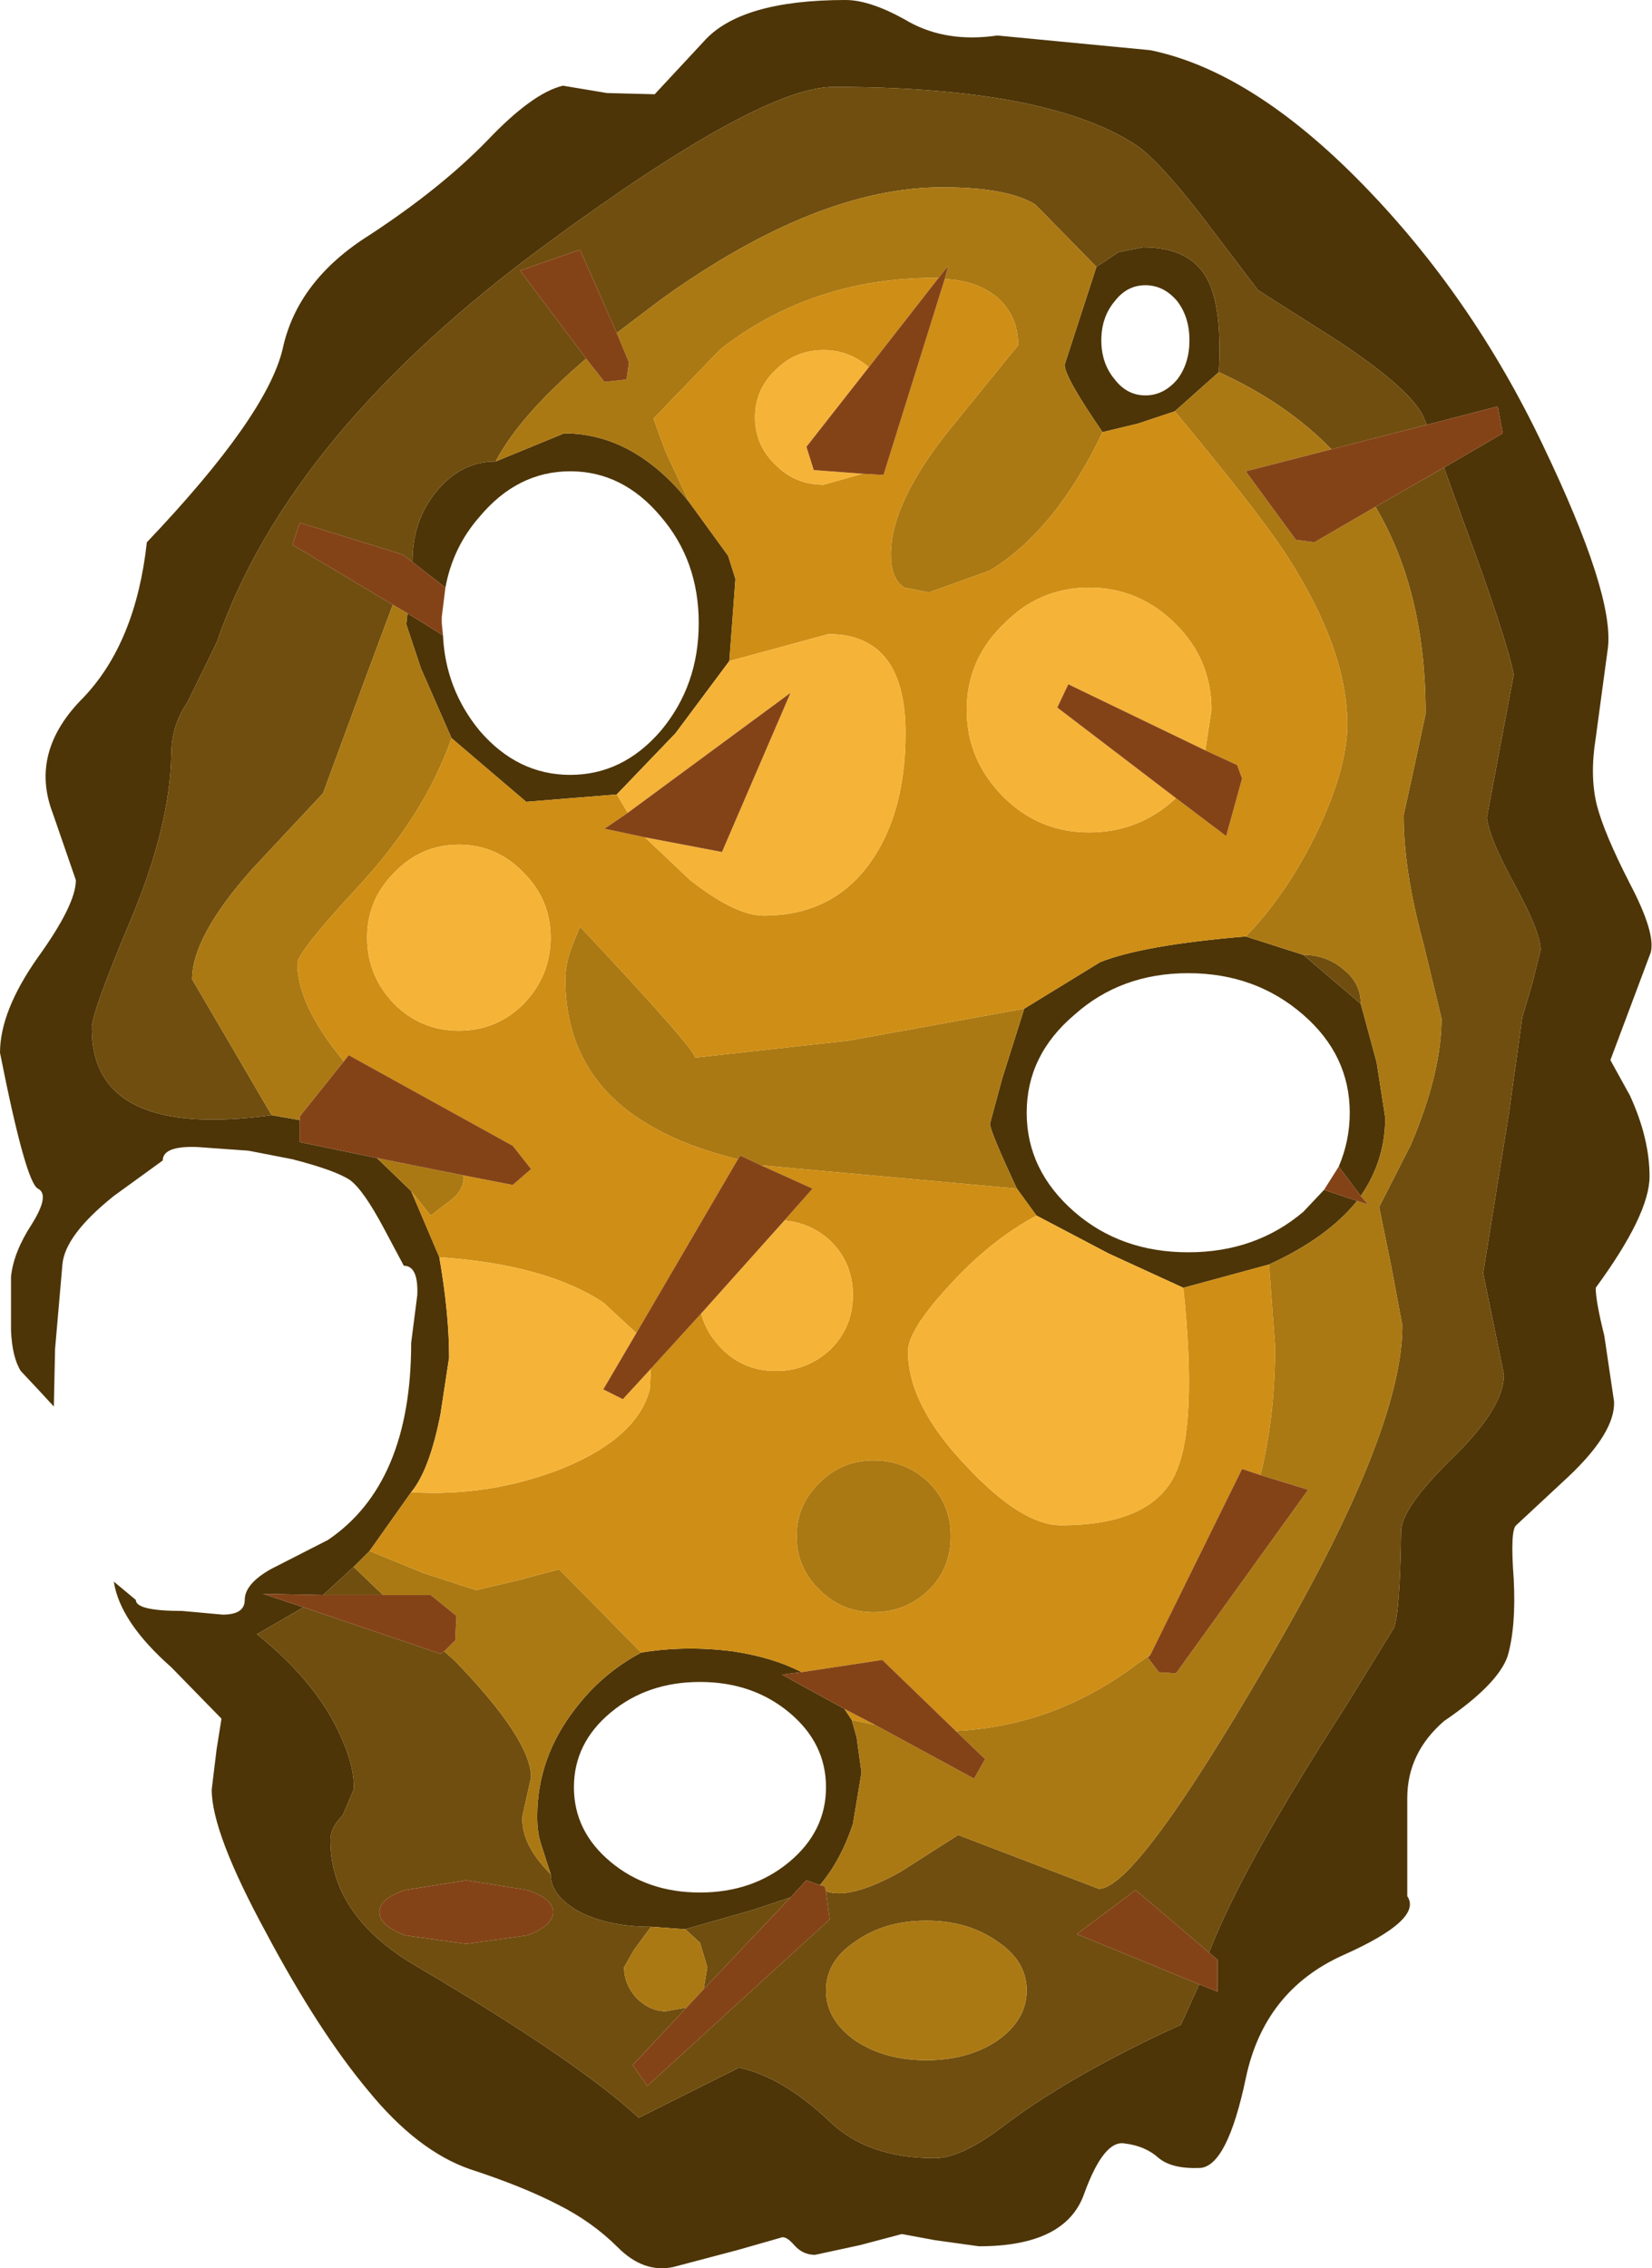 <?xml version="1.0" encoding="UTF-8" standalone="no"?>
<svg xmlns:ffdec="https://www.free-decompiler.com/flash" xmlns:xlink="http://www.w3.org/1999/xlink" ffdec:objectType="shape" height="92.65px" width="67.5px" xmlns="http://www.w3.org/2000/svg">
  <g transform="matrix(1.0, 0.0, 0.0, 1.0, -1.55, -1.45)">
    <path d="M60.55 20.55 L62.95 19.15 62.75 18.05 59.85 18.8 59.65 18.35 Q59.0 17.2 56.1 15.3 L52.95 13.3 50.9 10.6 Q48.85 7.9 47.85 7.3 44.2 5.0 35.6 5.0 32.6 5.0 23.9 11.4 13.35 19.15 10.4 27.7 L9.2 30.15 Q8.55 31.1 8.55 32.25 8.5 35.2 6.9 39.0 5.3 42.8 5.3 43.45 5.3 48.0 12.65 47.0 L13.8 47.2 13.8 48.1 16.95 48.75 18.35 50.1 19.5 52.8 Q19.9 55.1 19.9 56.9 L19.55 59.2 Q19.1 61.5 18.35 62.4 L16.65 64.8 16.0 65.45 14.75 66.6 12.3 66.55 13.95 67.1 12.05 68.2 Q14.6 70.25 15.55 72.55 16.05 73.7 16.0 74.55 L15.55 75.6 Q15.05 76.1 15.05 76.6 15.05 79.7 18.55 81.75 25.1 85.6 27.65 87.95 L31.75 85.9 Q33.55 86.3 35.45 88.1 37.0 89.6 39.75 89.6 40.85 89.6 42.6 88.25 45.4 86.15 49.8 84.15 L50.55 82.5 51.3 82.8 51.3 81.5 50.95 81.2 Q52.3 77.7 56.5 71.2 L58.5 67.95 Q58.75 67.35 58.8 64.0 58.8 63.05 60.9 61.0 63.0 58.95 63.0 57.6 L62.15 53.45 63.2 46.95 63.75 43.0 64.15 41.65 64.5 40.25 Q64.5 39.55 63.5 37.7 62.4 35.7 62.3 34.85 L63.4 29.0 Q63.1 27.5 61.4 22.9 L60.55 20.55 M42.3 2.9 L48.55 3.5 Q52.7 4.35 57.2 8.95 61.7 13.55 64.6 19.65 67.5 25.7 67.25 27.9 L66.75 31.6 Q66.5 33.15 66.8 34.35 67.1 35.5 68.15 37.55 69.2 39.55 69.0 40.35 L67.35 44.75 68.15 46.2 Q68.95 47.95 68.95 49.5 68.95 51.05 66.75 54.05 66.75 54.6 67.1 56.0 L67.5 58.7 Q67.55 59.95 65.65 61.75 L63.5 63.75 Q63.25 63.95 63.4 65.95 63.5 67.9 63.15 69.1 62.75 70.25 60.55 71.75 59.05 73.05 59.05 74.9 L59.05 78.9 Q59.7 79.85 56.45 81.3 53.2 82.75 52.45 86.35 51.7 89.9 50.6 90.0 49.45 90.05 48.9 89.6 48.35 89.1 47.5 89.0 46.65 88.85 45.85 91.05 45.1 93.2 41.55 93.2 L39.75 92.95 38.4 92.7 36.7 93.15 34.85 93.55 Q34.35 93.55 34.0 93.15 33.65 92.75 33.45 92.85 L31.7 93.35 29.05 94.05 Q27.85 94.3 26.8 93.25 25.75 92.2 24.35 91.5 22.9 90.75 20.75 90.05 18.6 89.3 16.6 86.85 14.55 84.4 12.4 80.35 10.2 76.3 10.2 74.55 L10.4 72.9 10.6 71.65 8.55 69.55 Q6.45 67.7 6.2 66.05 L7.1 66.8 Q7.1 67.25 9.0 67.25 L10.65 67.4 Q11.55 67.4 11.55 66.8 11.55 66.15 12.6 65.55 L14.95 64.35 Q18.35 62.05 18.35 56.3 L18.6 54.35 Q18.65 53.15 18.05 53.15 L17.25 51.65 Q16.4 50.05 15.85 49.65 15.25 49.25 13.5 48.8 L11.7 48.45 9.6 48.3 Q8.2 48.25 8.2 48.85 L6.2 50.3 Q4.2 51.9 4.1 53.1 L3.8 56.55 3.75 58.9 3.15 58.25 2.4 57.45 Q2.05 56.9 2.0 55.8 L2.0 53.6 Q2.1 52.6 2.85 51.45 3.6 50.25 3.1 50.0 2.6 49.75 1.55 44.45 1.55 42.75 3.1 40.55 4.65 38.4 4.65 37.4 L3.7 34.65 Q2.75 32.15 4.95 29.95 7.1 27.7 7.55 23.6 12.45 18.45 13.1 15.7 13.7 12.9 16.65 11.05 19.55 9.15 21.45 7.2 23.3 5.25 24.55 4.95 L26.35 5.25 28.3 5.3 30.3 3.15 Q31.8 1.45 36.1 1.45 37.15 1.45 38.7 2.35 40.25 3.2 42.3 2.9 M46.35 12.35 L47.25 11.75 48.25 11.55 Q50.15 11.55 50.85 12.8 51.5 13.95 51.35 16.65 L49.55 18.25 48.05 18.75 46.6 19.1 Q45.05 16.85 45.05 16.35 L46.35 12.35 M47.1 16.95 Q47.6 17.6 48.35 17.6 49.1 17.6 49.65 16.95 50.15 16.3 50.15 15.35 50.15 14.4 49.65 13.75 49.1 13.1 48.35 13.1 47.6 13.1 47.1 13.75 46.55 14.4 46.55 15.35 46.55 16.3 47.1 16.95 M29.7 21.95 L31.3 24.15 31.6 25.1 31.35 28.45 29.15 31.4 26.75 33.9 23.05 34.2 20.0 31.6 18.75 28.75 18.15 26.95 18.2 26.5 19.65 27.4 Q19.75 29.6 21.15 31.3 22.7 33.1 24.85 33.1 27.0 33.1 28.55 31.3 30.1 29.45 30.1 26.9 30.1 24.35 28.55 22.55 27.0 20.7 24.85 20.7 22.7 20.7 21.15 22.55 20.05 23.8 19.75 25.45 L18.4 24.4 Q18.4 22.7 19.4 21.5 20.4 20.3 21.8 20.3 L24.6 19.15 Q27.45 19.15 29.7 21.95 M52.45 39.7 L54.8 40.45 57.15 42.45 57.8 44.85 58.15 47.1 Q58.15 48.85 57.15 50.3 L56.25 49.1 Q56.7 48.05 56.7 46.9 56.7 44.55 54.8 42.9 52.85 41.2 50.1 41.2 47.35 41.2 45.45 42.9 43.5 44.55 43.5 46.9 43.5 49.25 45.45 50.95 47.35 52.6 50.1 52.6 52.85 52.6 54.8 50.95 L55.65 50.05 57.0 50.5 Q55.8 52.0 53.4 53.1 L49.9 54.05 46.85 52.65 43.9 51.1 43.1 50.0 Q42.0 47.65 42.0 47.35 L42.5 45.5 43.4 42.65 46.5 40.75 Q48.25 40.05 52.45 39.7 M36.35 71.7 L36.55 72.4 36.75 73.85 36.4 75.95 Q35.9 77.45 35.05 78.45 L34.5 78.25 33.85 78.95 32.35 79.45 29.55 80.25 28.15 80.15 Q26.45 80.15 25.25 79.55 24.05 78.9 24.05 78.0 L23.65 76.75 Q23.5 76.3 23.5 75.65 23.5 73.25 25.05 71.25 26.15 69.8 27.75 68.95 29.55 68.65 31.5 68.9 33.15 69.15 34.3 69.75 L33.5 69.85 36.05 71.25 36.35 71.7 M30.15 70.15 Q28.0 70.15 26.5 71.4 25.0 72.65 25.0 74.45 25.0 76.25 26.5 77.5 28.0 78.75 30.15 78.75 32.3 78.75 33.8 77.5 35.3 76.25 35.3 74.45 35.3 72.65 33.8 71.4 32.3 70.15 30.15 70.15" fill="#4d3507" fill-rule="evenodd" stroke="none"/>
    <path d="M60.55 20.55 L61.4 22.9 Q63.1 27.5 63.4 29.0 L62.3 34.85 Q62.4 35.7 63.5 37.7 64.5 39.55 64.5 40.25 L64.15 41.65 63.75 43.0 63.2 46.95 62.15 53.45 63.0 57.6 Q63.0 58.95 60.9 61.0 58.8 63.05 58.8 64.0 58.75 67.35 58.5 67.95 L56.5 71.2 Q52.3 77.7 50.95 81.2 L47.95 78.65 45.55 80.45 50.55 82.5 49.8 84.15 Q45.4 86.15 42.6 88.25 40.85 89.6 39.75 89.6 37.0 89.6 35.45 88.1 33.55 86.3 31.75 85.9 L27.65 87.95 Q25.1 85.6 18.55 81.75 15.05 79.7 15.05 76.6 15.05 76.1 15.55 75.6 L16.0 74.55 Q16.05 73.7 15.55 72.55 14.6 70.25 12.05 68.2 L13.95 67.1 19.55 69.0 19.7 68.9 20.1 69.25 Q23.25 72.5 23.25 74.05 L22.9 75.6 Q22.8 76.75 24.05 78.0 24.05 78.9 25.25 79.55 26.45 80.15 28.15 80.15 L27.45 81.1 27.05 81.8 Q27.05 82.5 27.55 83.05 28.1 83.6 28.75 83.6 L29.6 83.45 27.4 85.8 28.0 86.65 35.45 79.85 35.3 78.7 Q36.3 79.05 38.35 77.9 L40.7 76.4 46.45 78.6 Q47.95 78.6 53.25 69.5 58.85 60.0 58.85 55.6 L58.4 53.2 57.9 50.75 59.2 48.2 Q60.45 45.25 60.45 43.05 L59.7 39.95 Q58.9 37.0 58.9 34.75 L59.35 32.7 59.8 30.6 Q59.8 25.6 57.75 22.15 L60.55 20.55 M14.75 66.6 L16.0 65.45 17.2 66.6 14.75 66.6 M12.65 47.0 Q5.3 48.0 5.3 43.45 5.3 42.8 6.9 39.0 8.5 35.2 8.55 32.25 8.55 31.1 9.2 30.15 L10.4 27.7 Q13.35 19.15 23.9 11.4 32.6 5.0 35.6 5.0 44.2 5.0 47.85 7.3 48.85 7.9 50.9 10.6 L52.95 13.3 56.1 15.3 Q59.0 17.2 59.65 18.35 L59.85 18.8 55.95 19.8 Q54.1 17.9 51.35 16.65 51.5 13.95 50.85 12.8 50.15 11.55 48.25 11.55 L47.25 11.75 46.35 12.35 43.85 9.8 Q42.7 9.1 40.05 9.1 34.95 9.1 28.6 13.65 L26.75 15.05 25.25 11.65 22.8 12.5 25.5 16.1 Q22.8 18.4 21.8 20.3 20.4 20.3 19.4 21.5 18.4 22.7 18.4 24.4 L18.0 24.1 13.8 22.8 13.5 23.7 17.6 26.15 16.5 29.1 14.75 33.85 11.85 36.95 Q9.4 39.7 9.4 41.45 L12.65 47.0 M54.8 40.45 Q55.75 40.45 56.45 41.05 57.15 41.6 57.15 42.45 L54.8 40.45 M29.55 80.25 L32.35 79.45 33.85 78.95 30.3 82.7 30.45 81.8 30.15 80.8 29.55 80.25 M18.1 78.65 Q17.05 79.0 17.05 79.55 17.05 80.1 18.1 80.5 L20.6 80.85 23.1 80.5 Q24.15 80.1 24.15 79.55 24.15 79.0 23.1 78.65 L20.6 78.25 18.1 78.65 M39.4 85.6 Q41.1 85.6 42.3 84.8 43.5 83.95 43.5 82.75 43.5 81.55 42.3 80.75 41.1 79.9 39.4 79.9 37.7 79.9 36.5 80.75 35.3 81.55 35.3 82.75 35.3 83.95 36.5 84.8 37.7 85.6 39.4 85.6" fill="#704e0f" fill-rule="evenodd" stroke="none"/>
    <path d="M16.0 65.45 L16.65 64.8 18.85 65.7 21.0 66.4 22.7 66.0 24.4 65.55 27.75 68.95 Q26.15 69.8 25.05 71.25 23.5 73.25 23.5 75.65 23.5 76.3 23.65 76.75 L24.05 78.0 Q22.8 76.75 22.9 75.6 L23.25 74.05 Q23.25 72.5 20.1 69.25 L19.7 68.9 20.15 68.45 20.2 67.45 19.15 66.6 17.2 66.6 16.0 65.45 M18.35 50.1 L16.95 48.75 20.45 49.45 20.5 49.5 Q20.5 50.05 20.0 50.45 L19.15 51.1 18.35 50.1 M13.8 47.2 L12.65 47.0 9.4 41.45 Q9.4 39.7 11.85 36.95 L14.75 33.85 16.5 29.1 17.6 26.15 18.2 26.5 18.15 26.95 18.75 28.75 20.0 31.6 Q18.9 34.75 16.15 37.7 13.7 40.35 13.7 40.8 13.7 42.5 15.6 44.8 L13.8 47.05 13.8 47.2 M55.95 19.8 L52.45 20.7 54.5 23.5 55.25 23.6 57.75 22.15 Q59.8 25.6 59.8 30.6 L59.35 32.7 58.9 34.75 Q58.9 37.0 59.7 39.95 L60.45 43.05 Q60.45 45.25 59.2 48.2 L57.9 50.75 58.4 53.2 58.85 55.6 Q58.85 60.0 53.25 69.5 47.95 78.6 46.45 78.6 L40.7 76.4 38.35 77.9 Q36.3 79.05 35.3 78.7 L35.25 78.5 35.05 78.45 Q35.9 77.45 36.4 75.95 L36.75 73.85 36.55 72.4 36.35 71.7 37.3 71.9 41.35 74.1 41.8 73.3 40.6 72.15 Q44.7 71.95 48.1 69.35 L48.55 69.05 48.45 69.15 48.9 69.75 49.6 69.8 55.0 62.3 53.05 61.7 Q53.65 59.3 53.65 56.45 L53.4 53.1 Q55.8 52.0 57.0 50.5 L57.45 50.65 57.15 50.3 Q58.15 48.85 58.15 47.1 L57.8 44.85 57.15 42.45 Q57.15 41.6 56.45 41.05 55.75 40.45 54.8 40.45 L52.45 39.7 Q54.2 37.9 55.45 35.25 56.6 32.75 56.6 31.05 56.6 27.95 54.1 24.1 53.0 22.4 49.55 18.25 L51.35 16.65 Q54.1 17.9 55.95 19.8 M26.75 15.05 L28.6 13.65 Q34.95 9.1 40.05 9.1 42.7 9.1 43.85 9.8 L46.35 12.35 45.05 16.35 Q45.05 16.85 46.6 19.1 44.7 23.1 42.0 24.75 L39.5 25.65 38.5 25.45 Q37.95 25.1 37.95 24.1 37.95 21.9 40.55 18.75 L43.15 15.55 Q43.15 14.35 42.3 13.6 41.45 12.9 40.15 12.85 L40.3 12.3 39.9 12.8 39.75 12.8 Q34.75 12.8 31.0 15.7 L28.25 18.55 28.75 19.9 29.7 21.95 Q27.45 19.15 24.6 19.15 L21.8 20.3 Q22.8 18.4 25.5 16.1 L26.25 17.05 27.15 16.95 27.25 16.25 26.75 15.05 M43.4 42.65 L42.5 45.5 42.0 47.35 Q42.0 47.65 43.1 50.0 L32.65 49.05 31.8 48.65 31.7 48.8 Q29.65 48.3 28.25 47.5 24.65 45.5 24.65 41.45 24.65 40.85 24.9 40.15 L25.25 39.3 Q29.95 44.3 29.95 44.65 L36.25 43.95 43.4 42.65 M28.15 80.15 L29.55 80.25 30.15 80.8 30.45 81.8 30.3 82.7 29.6 83.45 28.75 83.6 Q28.1 83.6 27.55 83.05 27.05 82.5 27.05 81.8 L27.45 81.1 28.15 80.15 M40.4 64.2 Q40.4 65.5 39.5 66.4 38.55 67.3 37.25 67.3 35.95 67.3 35.05 66.4 34.1 65.5 34.1 64.2 34.1 62.9 35.05 62.0 35.95 61.1 37.25 61.1 38.55 61.1 39.5 62.0 40.4 62.9 40.4 64.2 M39.4 85.6 Q37.7 85.6 36.5 84.8 35.3 83.95 35.3 82.75 35.3 81.55 36.5 80.75 37.7 79.9 39.4 79.9 41.1 79.9 42.3 80.75 43.5 81.55 43.5 82.75 43.5 83.95 42.3 84.8 41.1 85.6 39.4 85.6" fill="#ab7913" fill-rule="evenodd" stroke="none"/>
    <path d="M16.65 64.8 L18.35 62.4 Q21.6 62.6 24.6 61.4 27.6 60.15 28.1 58.2 L28.15 57.35 30.2 55.1 Q30.4 55.9 31.05 56.55 31.95 57.45 33.25 57.45 34.55 57.45 35.5 56.55 36.4 55.65 36.4 54.35 36.4 53.05 35.5 52.15 34.7 51.4 33.6 51.3 L34.75 50.0 32.65 49.05 43.1 50.0 43.9 51.1 Q41.95 52.15 40.25 54.05 38.65 55.8 38.65 56.65 38.65 58.85 41.05 61.35 43.3 63.75 44.9 63.75 48.55 63.75 49.55 61.7 50.5 59.75 49.9 54.05 L53.4 53.1 53.65 56.45 Q53.65 59.3 53.05 61.7 L52.3 61.45 48.55 69.05 48.1 69.35 Q44.7 71.95 40.6 72.15 L37.6 69.25 34.3 69.75 Q33.15 69.15 31.5 68.9 29.55 68.65 27.75 68.95 L24.4 65.55 22.7 66.0 21.0 66.4 18.85 65.7 16.65 64.8 M19.5 52.8 L18.35 50.1 19.15 51.1 20.0 50.45 Q20.5 50.05 20.5 49.5 L20.45 49.45 22.5 49.85 23.25 49.2 22.5 48.25 15.8 44.55 15.6 44.8 Q13.7 42.5 13.7 40.8 13.7 40.35 16.15 37.7 18.9 34.75 20.0 31.6 L23.05 34.2 26.75 33.9 27.2 34.65 26.25 35.3 27.9 35.65 29.75 37.4 Q31.6 38.85 32.75 38.85 35.65 38.85 37.2 36.55 38.55 34.55 38.55 31.4 38.55 27.35 35.4 27.35 L31.35 28.45 31.6 25.1 31.3 24.15 29.7 21.95 28.75 19.9 28.25 18.55 31.0 15.7 Q34.75 12.8 39.75 12.8 L39.9 12.8 37.05 16.45 Q36.25 15.75 35.2 15.75 34.05 15.75 33.25 16.55 32.4 17.35 32.4 18.5 32.4 19.65 33.25 20.45 34.05 21.25 35.2 21.25 L36.8 20.8 37.65 20.85 40.15 12.85 Q41.45 12.9 42.3 13.6 43.15 14.35 43.15 15.55 L40.55 18.75 Q37.95 21.9 37.95 24.1 37.95 25.1 38.5 25.45 L39.5 25.65 42.0 24.75 Q44.7 23.1 46.6 19.1 L48.05 18.75 49.55 18.25 Q53.0 22.4 54.1 24.1 56.6 27.95 56.6 31.05 56.6 32.75 55.45 35.25 54.2 37.9 52.45 39.7 48.25 40.05 46.5 40.75 L43.4 42.65 36.25 43.95 29.95 44.65 Q29.95 44.3 25.25 39.3 L24.9 40.15 Q24.65 40.85 24.65 41.45 24.65 45.5 28.25 47.5 29.65 48.3 31.7 48.8 L27.55 55.9 26.2 54.65 Q23.85 53.1 19.5 52.8 M37.3 71.9 L36.35 71.7 36.05 71.25 37.3 71.9 M50.8 32.1 L51.05 30.45 Q51.05 28.4 49.6 26.95 48.1 25.45 46.05 25.45 44.0 25.45 42.55 26.95 41.05 28.4 41.05 30.45 41.05 32.5 42.55 34.0 44.0 35.45 46.05 35.45 48.1 35.45 49.6 34.05 L51.65 35.6 52.3 33.25 52.1 32.7 50.8 32.1 M17.65 42.45 Q18.75 43.55 20.3 43.55 21.85 43.55 22.95 42.45 24.05 41.3 24.05 39.75 24.05 38.2 22.95 37.1 21.85 35.95 20.3 35.95 18.75 35.95 17.65 37.1 16.55 38.2 16.55 39.75 16.55 41.3 17.65 42.45 M40.4 64.2 Q40.4 62.9 39.5 62.0 38.55 61.1 37.25 61.1 35.95 61.1 35.05 62.0 34.1 62.9 34.1 64.2 34.1 65.5 35.05 66.4 35.95 67.3 37.25 67.3 38.55 67.3 39.5 66.4 40.4 65.5 40.4 64.2" fill="#cf8e15" fill-rule="evenodd" stroke="none"/>
    <path d="M18.35 62.4 Q19.1 61.5 19.55 59.2 L19.9 56.9 Q19.9 55.1 19.5 52.8 23.85 53.1 26.2 54.65 L27.55 55.9 26.2 58.2 27.0 58.6 28.15 57.35 28.1 58.2 Q27.6 60.15 24.6 61.4 21.6 62.6 18.35 62.4 M36.8 20.8 L35.2 21.25 Q34.05 21.25 33.25 20.45 32.4 19.65 32.4 18.5 32.4 17.35 33.25 16.55 34.05 15.75 35.2 15.75 36.25 15.75 37.05 16.45 L34.5 19.7 34.8 20.65 36.8 20.8 M31.35 28.45 L35.4 27.35 Q38.55 27.35 38.55 31.4 38.55 34.55 37.2 36.55 35.65 38.85 32.75 38.85 31.6 38.85 29.75 37.4 L27.9 35.65 31.05 36.25 33.85 29.75 27.2 34.65 26.75 33.9 29.15 31.4 31.35 28.45 M49.6 34.05 Q48.1 35.45 46.05 35.45 44.0 35.45 42.55 34.0 41.05 32.5 41.05 30.45 41.05 28.4 42.55 26.95 44.0 25.45 46.05 25.45 48.1 25.45 49.6 26.95 51.05 28.4 51.05 30.45 L50.8 32.1 45.2 29.4 44.75 30.35 49.6 34.05 M43.9 51.1 L46.85 52.65 49.9 54.05 Q50.5 59.75 49.55 61.7 48.55 63.75 44.9 63.75 43.3 63.75 41.05 61.35 38.65 58.85 38.65 56.65 38.65 55.8 40.25 54.05 41.95 52.15 43.9 51.1 M17.65 42.45 Q16.55 41.3 16.55 39.75 16.55 38.2 17.65 37.1 18.75 35.95 20.3 35.95 21.85 35.95 22.95 37.1 24.05 38.2 24.05 39.75 24.05 41.3 22.95 42.45 21.85 43.55 20.3 43.55 18.75 43.55 17.65 42.45 M33.6 51.3 Q34.7 51.4 35.5 52.15 36.4 53.05 36.4 54.35 36.4 55.65 35.5 56.55 34.55 57.45 33.25 57.45 31.95 57.45 31.05 56.55 30.4 55.9 30.2 55.1 L33.6 51.3" fill="#f5b438" fill-rule="evenodd" stroke="none"/>
    <path d="M59.85 18.8 L62.75 18.05 62.95 19.15 60.55 20.55 57.75 22.15 55.25 23.6 54.5 23.5 52.45 20.7 55.95 19.8 59.85 18.8 M50.95 81.2 L51.3 81.5 51.3 82.8 50.55 82.5 45.55 80.45 47.95 78.65 50.95 81.2 M13.95 67.1 L12.3 66.55 14.75 66.6 17.2 66.6 19.15 66.6 20.2 67.45 20.15 68.45 19.7 68.9 19.55 69.0 13.95 67.1 M16.95 48.75 L13.8 48.1 13.8 47.2 13.8 47.05 15.6 44.8 15.8 44.55 22.5 48.25 23.25 49.2 22.5 49.85 20.45 49.45 16.95 48.75 M40.15 12.85 L37.65 20.85 36.8 20.8 34.8 20.65 34.5 19.7 37.05 16.45 39.9 12.8 40.3 12.3 40.15 12.85 M27.9 35.65 L26.25 35.3 27.2 34.65 33.85 29.75 31.05 36.25 27.9 35.65 M57.15 50.3 L57.45 50.65 57.0 50.5 55.65 50.05 56.25 49.1 57.15 50.3 M53.05 61.7 L55.0 62.3 49.6 69.8 48.9 69.75 48.45 69.15 48.55 69.05 52.3 61.45 53.05 61.7 M40.6 72.15 L41.8 73.3 41.35 74.1 37.3 71.9 36.05 71.25 33.5 69.85 34.3 69.75 37.6 69.25 40.6 72.15 M35.05 78.45 L35.25 78.5 35.3 78.7 35.45 79.85 28.0 86.65 27.4 85.8 29.6 83.45 30.3 82.7 33.85 78.95 34.5 78.25 35.05 78.45 M50.8 32.1 L52.1 32.7 52.3 33.25 51.65 35.6 49.6 34.05 44.75 30.35 45.2 29.4 50.8 32.1 M26.75 15.05 L27.25 16.25 27.15 16.95 26.25 17.05 25.5 16.1 22.8 12.5 25.25 11.65 26.75 15.05 M19.65 27.4 L18.2 26.5 17.6 26.15 13.5 23.7 13.8 22.8 18.0 24.1 18.4 24.4 19.75 25.45 19.6 26.65 19.6 26.75 19.6 26.8 19.6 26.9 19.65 27.4 M31.7 48.8 L31.8 48.65 32.65 49.05 34.75 50.0 33.6 51.3 30.2 55.1 28.15 57.35 27.0 58.6 26.2 58.2 27.55 55.9 31.7 48.8 M18.1 78.65 L20.6 78.25 23.1 78.65 Q24.15 79.0 24.15 79.55 24.15 80.1 23.1 80.5 L20.6 80.85 18.1 80.5 Q17.05 80.1 17.05 79.55 17.05 79.0 18.1 78.65" fill="#844317" fill-rule="evenodd" stroke="none"/>
  </g>
</svg>

